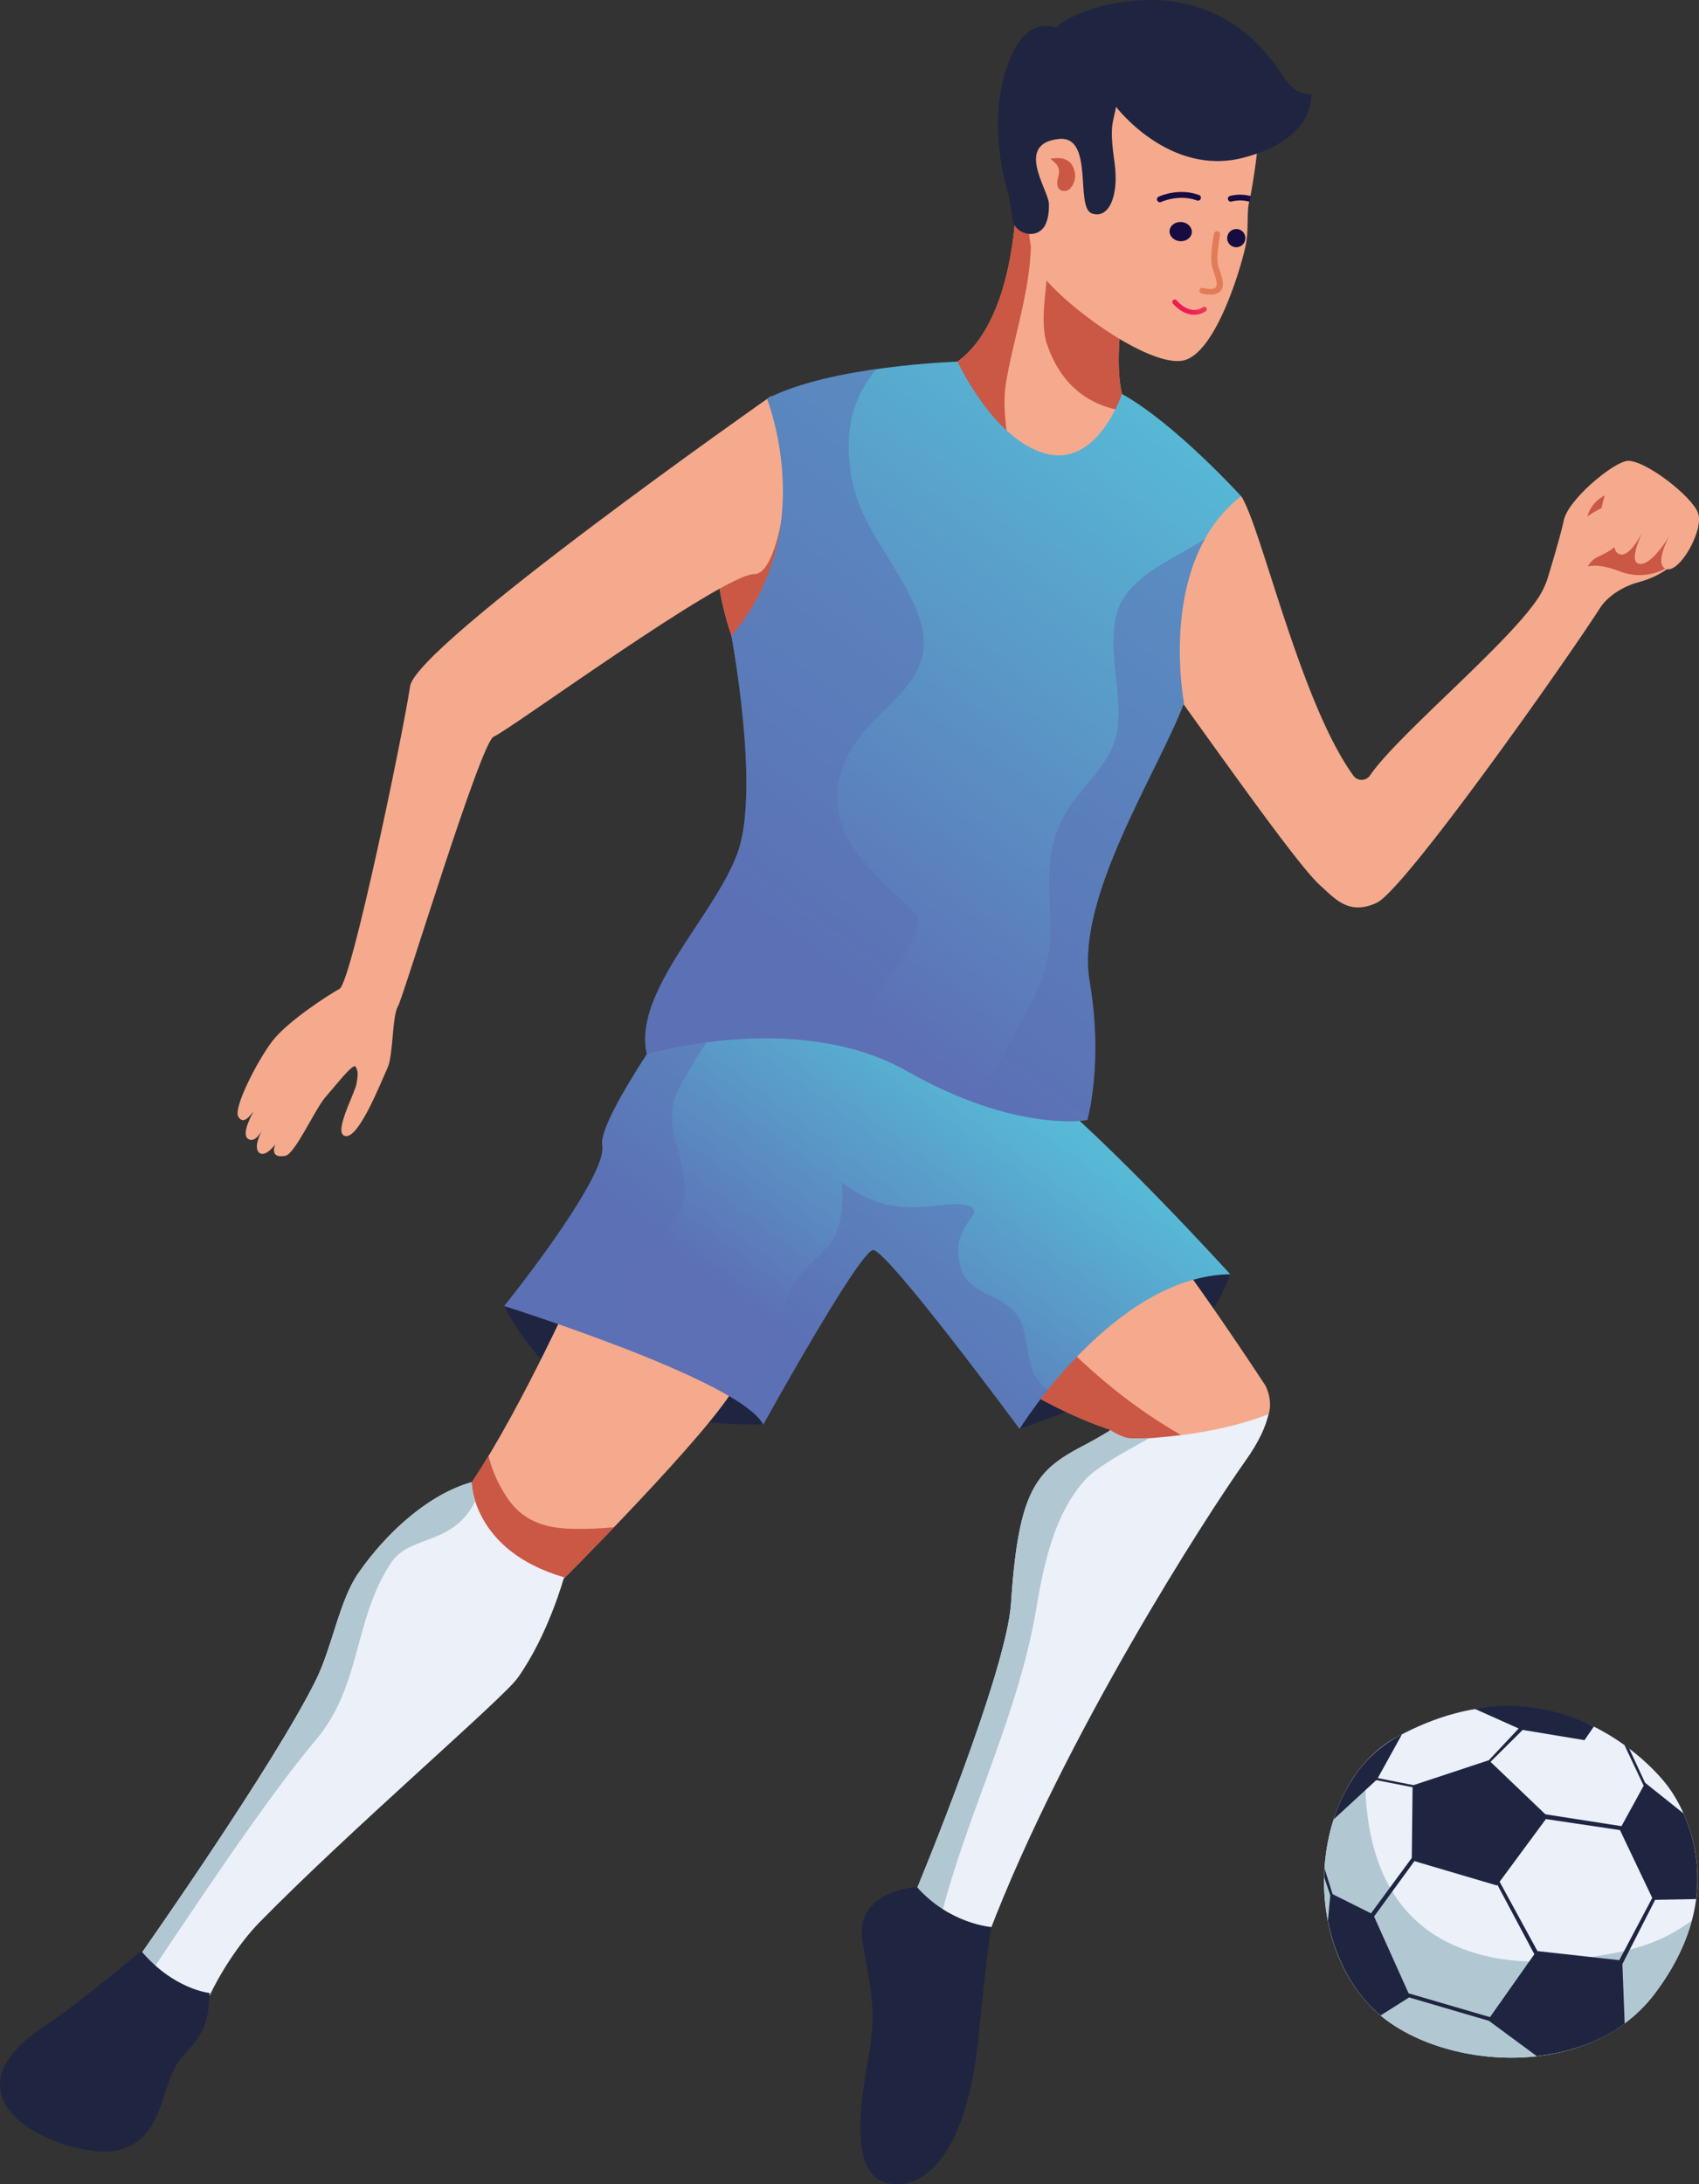 <svg xmlns="http://www.w3.org/2000/svg" xmlns:xlink="http://www.w3.org/1999/xlink" viewBox="0 0 1022.45 1314.21"><rect x="0" y="0" width="1022.45" height="1314.21" fill="#333333" stroke="none"/><defs><style>.cls-1{isolation:isolate;}.cls-2{fill:#f5aa8d;}.cls-3{fill:#cb5745;}.cls-4{fill:#1f2541;}.cls-5{fill:#160c41;}.cls-6{fill:#e27c57;}.cls-7{fill:url(#linear-gradient);}.cls-8{fill:url(#linear-gradient-2);}.cls-9{fill:#5b72b4;opacity:0.55;}.cls-13,.cls-9{mix-blend-mode:multiply;}.cls-10{fill:#ebf0f9;}.cls-11{fill:#b1c8d3;}.cls-12{fill:url(#linear-gradient-3);}</style><linearGradient id="linear-gradient" x1="1210.83" y1="597.03" x2="1189.86" y2="598.69" gradientTransform="matrix(1, -0.09, 0.09, 1, -56.57, 25.33)" gradientUnits="userSpaceOnUse"><stop offset="0" stop-color="#f15956"/><stop offset="1" stop-color="#ee1c56"/></linearGradient><linearGradient id="linear-gradient-2" x1="1074.09" y1="978.78" x2="924.66" y2="1189.09" gradientTransform="matrix(1, 0.02, -0.02, 1, 17.45, -14.57)" gradientUnits="userSpaceOnUse"><stop offset="0" stop-color="#57b9d6"/><stop offset="0.77" stop-color="#5d6fb5"/></linearGradient><linearGradient id="linear-gradient-3" x1="1174.94" y1="578.42" x2="873.1" y2="1005.44" xlink:href="#linear-gradient-2"/></defs><title>football-player3</title><g class="cls-1"><g id="Layer_1" data-name="Layer 1"><path class="cls-2" d="M1036.24,557.64s41.6-5,47.8-97.81l68.36,40.05s-16.64,65.11,2.7,87.75c0,0,52,93.92,40.53,133.17-1,3.5-10.52,36.49-10.52,36.49-51.06,51.62-207.27,4.07-246.08-.42-17.48-2-43.49-75.86-32-101.62C933.16,596.29,1036.24,557.64,1036.24,557.64Z" transform="translate(-472.55 -334.25)"/><path class="cls-3" d="M1114.47,691.78,1113,781c29.79-1.08,56.12-7.51,72.11-23.69,0,0,9.5-33,10.52-36.49,2.21-7.55,2-17.14.38-27.67Z" transform="translate(-472.55 -334.25)"/><path class="cls-3" d="M989.7,579.64c-30.93,17.09-68.37,43.29-82.72,75.61-11.44,25.76,14.57,99.6,32,101.62,12.25,1.42,29.11-5.5,48-17.19Z" transform="translate(-472.55 -334.25)"/><path class="cls-3" d="M1080.68,609.9c-2.1-14.15-5.06-30.6-2.78-44.92,5-31.4,20.61-72,13-104.17l-6.9-1c-6.2,92.79-47.8,97.81-47.8,97.81s-10,69.9,47.52,76.55c1.34.16,2.54.12,3.83.21A110,110,0,0,1,1080.68,609.9Z" transform="translate(-472.55 -334.25)"/><path class="cls-4" d="M1212.89,1100.94s-12.93,39.29-47.5,58.84-79.27,34.13-79.27,34.13,5.68-71.79,30.91-91.09S1212.89,1100.94,1212.89,1100.94Z" transform="translate(-472.55 -334.25)"/><path class="cls-4" d="M776,1120s22.89,49,66.29,60.77,89.6,10.56,89.6,10.56S883.86,1102.61,776,1120Z" transform="translate(-472.55 -334.25)"/><path class="cls-2" d="M1453.09,611.61c-6.9-1.54-36.63,22.47-39.44,35.66-1.7,8-6.19,23.22-9.48,34.06a48.52,48.52,0,0,1-5.65,12.23c-17.94,27.81-85,83-101.5,107.24a6.09,6.09,0,0,1-10,.15c-32-44.07-55.63-150.14-67.53-168.15,0,0-56,6.34-82.67,61.58,19.13,19.67,110,154.3,130,172.4,9.42,8.54,17.56,18.35,34.21,10.67s112.63-143.51,134.25-177.14c4.92-7.67,14.17-13.2,22.94-15.65l.24-.07c24.24-6.6,30.21-22.07,31.1-29S1471.91,615.8,1453.09,611.61Z" transform="translate(-472.55 -334.25)"/><path class="cls-3" d="M1472.34,624.74c-4.13,2.84-10.28,3.87-14.32,4.6a81.12,81.12,0,0,1-11.52,1,19.93,19.93,0,0,0-19.07,16.52c-.09.51-.17,1-.24,1.57a24.62,24.62,0,0,1-.9,3.65l63,1C1488,647.06,1481.26,634.52,1472.34,624.74Z" transform="translate(-472.55 -334.25)"/><path class="cls-3" d="M1461.82,618.91a18.66,18.66,0,0,1-.8,8.57c-3.46,9.13-10.94,15.28-18.45,21.25-5.66,4.5-11.66,8.66-17.64,12.82l-.24,14.41a37.32,37.32,0,0,1,3.75-1c6.56-1.1,13,.86,19.37,3.24,13.66,5.07,29.61.63,37.48-11.64a27.43,27.43,0,0,0,4.25-11C1490.33,649.43,1477.62,627.68,1461.82,618.91Z" transform="translate(-472.55 -334.25)"/><path class="cls-2" d="M936.53,572.61S722.84,722.36,719.32,747.21s-35.11,177.94-42.44,182-31.46,19.72-40.48,31.51-23.49,40.09-20.46,45.33,6.75-.24,9.21-3c0,0-7.83,13.19-3.38,16.38s8.74-5.56,8.74-5.56-5.88,10.28-2.13,13.8,9.94-5,9.94-5-4.3,8.93,5.94,7c5.87-1.09,17.94-28.33,24.28-35.49s16.6-20.57,18-18.13,1.66,4.18.52,10.39-14.69,30.55-6.4,31.38,21.48-33.38,25.06-40.93S708.43,946,712,939.79s50-159.7,57.69-162.34,138.11-98.07,156.79-97.76S954.35,583.28,936.53,572.61Z" transform="translate(-472.55 -334.25)"/><path class="cls-2" d="M1452.21,611.58c-10.39.52-21.77,40.38-14.82,43.86s14.78-15.32,16.39-18.41c0,0-15.21,25.44-7.51,30.24s17.17-18.14,19.31-22c0,0-14,24.68-7.51,27.9s17.64-13.2,20.33-18.87c0,0-11.21,19.28-3.22,22.27s23-23.5,19.24-33.68S1462.6,611.06,1452.21,611.58Z" transform="translate(-472.55 -334.25)"/><path class="cls-2" d="M1404.4,688.89s4.36-12.64,4.8-23.27,36.24-36.46,43.82-27.28-3.37,24.32-18.1,30.56S1431.11,696.26,1404.4,688.89Z" transform="translate(-472.55 -334.25)"/><path class="cls-3" d="M1092.19,464.61c1.71,8.05,10.72,12,11.15,20.45.83,16.08-6,40.83-.71,56.29,8.48,25,25.8,37.79,48.81,40.54-13.26-26.23,1-82,1-82Z" transform="translate(-472.55 -334.25)"/><path class="cls-2" d="M1227.44,386.43c-4.29-7.11-37.25-15.36-65.09-21.18a51.44,51.44,0,0,0-51,18.68,62.62,62.62,0,0,1-16.91,14.84,26.2,26.2,0,0,0-10.13,11.83c-3.72,8.12-1.78,17.46,3.17,24.9,5.18,7.78,2.18,15.91,3.51,25.31,1.51,10.65-1.28,19.87,8.14,38.34,16.43,21.36,68.07,57.88,86.9,51.62,19.83-6.59,34.91-61,36.45-70.32s.31-18.68,1.79-24.53S1235,399,1227.44,386.43Z" transform="translate(-472.55 -334.25)"/><path class="cls-4" d="M1144.21,398.55s31.83,42,76.3,30.67,41.11-38.42,41.11-38.42-8.33,1.6-15.43-8.55-37-63.23-113.1-43.73c0,0-17.38,4.9-25.11,12.39,0,0-10.65-4.68-19.81,5.55s-23.66,44.24-8.55,95.69c0,0,1.26,6.55,2.09,13.31,1.28,10.37,15.61,13.29,20,3.83,1.42-3.05,2.25-7.11,2.06-12.51-.29-8.38-20.68-35.95,5.83-38.9,21.66-2.41,9.7,41.15,20,44.78S1146,452,1143.31,432.44C1140.21,410.25,1142,409.59,1144.21,398.55Z" transform="translate(-472.55 -334.25)"/><path class="cls-3" d="M1104.7,429.85s7.34-2,11.61,2c2.81,2.6,5.53,10.13.16,15.93-2.22,2.4-9.74,2.63-7.17-6.82C1110.68,435.89,1109.65,433.55,1104.7,429.85Z" transform="translate(-472.55 -334.25)"/><path class="cls-5" d="M1222,477.76a5.47,5.47,0,1,1-5.08-5.68A5.4,5.4,0,0,1,1222,477.76Z" transform="translate(-472.55 -334.25)"/><path class="cls-5" d="M1189.78,474.07c-.23,3.19-3.41,5.56-7.11,5.3s-6.51-3.06-6.28-6.25,3.4-5.55,7.1-5.29S1190,470.89,1189.78,474.07Z" transform="translate(-472.55 -334.25)"/><path class="cls-6" d="M1196.47,511l-.63-.13a1.79,1.79,0,0,1-1.47-2.08,1.83,1.83,0,0,1,2.21-1.27c3.81.83,6.42.73,7.43-.27,1.61-1.59.08-6.09-1-9.38-.44-1.29-.84-2.49-1.08-3.49-1.46-6.1,1.12-19.14,1.23-19.7a1.89,1.89,0,0,1,3.69.74c0,.13-2.55,12.92-1.26,18.33.22.92.59,2,1,3.2,1.46,4.32,3.29,9.69.25,12.7C1204.86,511.51,1201.48,512,1196.47,511Z" transform="translate(-472.55 -334.25)"/><path class="cls-7" d="M1190.88,523.61c-3.41-.08-7.72-1.54-12.32-6.49a1.5,1.5,0,1,1,2.19-2c8.72,9.35,15.35,4.23,15.63,4a1.51,1.51,0,0,1,2.11.24,1.49,1.49,0,0,1-.24,2.1A12.23,12.23,0,0,1,1190.88,523.61Z" transform="translate(-472.55 -334.25)"/><path class="cls-5" d="M1170.51,455.91a1.74,1.74,0,0,1-.71-3.31c.48-.23,12-5.55,24.31-1a1.74,1.74,0,1,1-1.2,3.27c-11-4-21.51.86-21.62.91A1.67,1.67,0,0,1,1170.51,455.91Z" transform="translate(-472.55 -334.25)"/><path class="cls-5" d="M1212.74,452.16a1.74,1.74,0,0,0,1,3.34,20.9,20.9,0,0,1,10.8.14c.06-.26.06-.61.12-.86.13-.53.33-1.45.56-2.55A24.58,24.58,0,0,0,1212.74,452.16Z" transform="translate(-472.55 -334.25)"/><path class="cls-2" d="M815.37,1116.25s-41.15,90.5-70.7,125.86c0,0-15.8,84.17,62.46,46.72,0,0,95.7-95.29,108.7-122.11S870.06,1127.41,815.37,1116.25Z" transform="translate(-472.55 -334.25)"/><path class="cls-3" d="M815.36,1254.05c-15-.59-27.58-4.68-36.65-17.29a80.64,80.64,0,0,1-12.19-26.49c-7.47,12.37-15,23.6-21.85,31.84,0,0-15.8,84.17,62.46,46.72,0,0,15.55-15.49,35-35.72A202.91,202.91,0,0,1,815.36,1254.05Z" transform="translate(-472.55 -334.25)"/><path class="cls-2" d="M1056,1147.9s36.86,30.53,84.8,46.64c1.17.4,2.12,11,14.8,14.66,6.19,1.82,22.54-1.37,28.84-1.65,70.39-3.15,49.52-39.84,49.52-39.84s-48.59-74.14-64.92-91S1051.68,1114.62,1056,1147.9Z" transform="translate(-472.55 -334.25)"/><path class="cls-3" d="M1148.53,1174.47c-24.69-19-46.54-41.64-67.45-64.67-15.65,12.72-26.58,26.68-25.11,38.1,0,0,36.86,30.53,84.8,46.64,1.17.4,2.12,11,14.8,14.66,6.19,1.82,22.54-1.37,28.84-1.65,5.48-.25,10.34-.72,14.76-1.33A316.39,316.39,0,0,1,1148.53,1174.47Z" transform="translate(-472.55 -334.25)"/><path class="cls-8" d="M890.56,926.8s-58.74,80-55.56,96.64-46.31,80.89-59,96.59c0,0,142.49,44.82,155.89,71.33,0,0,57.77-104.48,66.08-105s88.17,107.58,88.17,107.58,56.87-92.05,126.77-93c0,0-71.35-78.67-116.42-114.7S941,930.4,890.56,926.8Z" transform="translate(-472.55 -334.25)"/><path class="cls-9" d="M845.47,1144.43a74.55,74.55,0,0,1-1.63-27.43c3.2-26.21,27.22-32.1,37.65-53.2,11.9-24.08-13.88-48.31-.66-74.08,10.83-21.13,25.43-40.1,38.84-59.81-10.9-1.46-20.86-2.52-29.11-3.11,0,0-58.74,80-55.56,96.64s-46.31,80.89-59,96.59C776,1120,809.45,1130.57,845.47,1144.43Z" transform="translate(-472.55 -334.25)"/><path class="cls-9" d="M1092.75,1154.86c-5.15-20.7-1.24-29.86-23.36-40.69-7-3.44-15.83-7.76-18.27-16-3.68-12.41-2.24-20.35,5.66-30.84,9.76-12.93-20.43-7.5-27.13-7-23.15,1.73-36.54-4.25-50.39-14.58.88,14.53,0,29.83-9.86,39.91-13,13.27-22.7,20.18-25.38,39.9-1.23,9.1-2,18.29-6,26.74-3.43,7.28-9.75,18.58-17.7,27.75,5.65,4,9.76,7.81,11.53,11.3,0,0,57.77-104.48,66.08-105s88.17,107.58,88.17,107.58a263.46,263.46,0,0,1,16.94-23.39A26.75,26.75,0,0,1,1092.75,1154.86Z" transform="translate(-472.55 -334.25)"/><path class="cls-10" d="M1081,1298.77c4.49-68.51,15.21-79.93,43.66-94.77,4.53-2.36,10.4-5.66,13.66-7.72,8.55,4.44,20.77,3.73,29.82,3,23.62-1.93,46.09-5.86,67.75-14.1-1.52,6.95-5.37,16.15-13.82,28-23.37,32.83-109,165.65-154.34,284.26,0,0-17.87.78-43.9-25.6C1023.87,1471.84,1078.27,1341.1,1081,1298.77Z" transform="translate(-472.55 -334.25)"/><path class="cls-11" d="M1081,1298.77c4.49-68.51,15.21-79.93,43.66-94.77,6.23-3.24,15-8.28,16-9.41a36.08,36.08,0,0,0,9.3,4.53c3.77,1.18,10.22.29,13.84.47.53.5-28.78,14.78-37.85,24.64-17.26,18.79-24.53,46.26-29.62,77-10.57,63.71-40.65,121.67-57,184.1a124.32,124.32,0,0,1-15.55-13.47S1078.27,1341.1,1081,1298.77Z" transform="translate(-472.55 -334.25)"/><path class="cls-4" d="M1024.29,1469.55s-37.89,2.15-32.68,32.86,8.65,41.65,3.51,70.11-11.55,70.9,12.25,75.45,47.27-22,53.84-86.29,8-68,8-68S1044.12,1492,1024.29,1469.55Z" transform="translate(-472.55 -334.25)"/><path class="cls-10" d="M557.51,1509.73S637.59,1396,662.7,1345c9.83-19.94,14.15-47.88,25.5-64.23,17.64-25.42,43.12-47.73,68.15-54.72,0,0,.36,41.14,55.64,57.21,0,0-9.45,34.72-28,60.67-9,12.52-100.45,91-155.24,146.89-13.11,13.39-25.11,33.15-30,44.18C598.72,1535,570.54,1536.32,557.51,1509.73Z" transform="translate(-472.55 -334.25)"/><path class="cls-11" d="M662.79,1380.91c27.46-32.79,22.57-72.74,45.28-106.59,11.25-16.76,37.23-9.87,50.48-36.92a44.67,44.67,0,0,1-2.2-11.34c-25,7-50.51,29.31-68.15,54.73-11.35,16.35-15.67,44.29-25.5,64.23-25.11,50.93-105.19,164.71-105.19,164.71a45.36,45.36,0,0,0,6.64,10C594.15,1475.07,632.89,1416.63,662.79,1380.91Z" transform="translate(-472.55 -334.25)"/><path class="cls-4" d="M557.54,1508.1s-39.1,32.72-56.68,44.09c-73.42,47.51,15.93,83.38,44,75.5s23.67-41.57,37.91-56.52c15.62-16.39,14.77-23.66,16-37.78C598.75,1533.39,577.13,1531.36,557.54,1508.1Z" transform="translate(-472.55 -334.25)"/><path class="cls-12" d="M1048.8,551.83s-76.61,2.45-114.68,22.35c0,0,32.21,79.87-21.41,142.64,0,0,17.17,91.27,4.09,129.46s-63.69,84.31-55,122.21c0,0,90.76-27.18,156.56,10.23s108.49,29.43,108.49,29.43,9.9-33.7,1.38-83.66,40.69-124.91,56.84-167.2c0,0-16.53-85,34.37-124.49,0,0-39.61-43.66-71.69-61.52,0,0-14.56,44.35-46,35.88S1048.8,551.83,1048.8,551.83Z" transform="translate(-472.55 -334.25)"/><path class="cls-9" d="M988,954.18c3.64-14.33,46.27-59.89,35.32-70.62-27.64-27.09-61.49-51.2-40.44-94.92,14.37-29.86,57.13-42.59,42.67-83.43-10.14-28.64-35.3-53.1-40.54-83.33-5-29.21,1.19-49,14.93-65.52-22.63,3.23-48.28,8.66-65.8,17.82,0,0,32.21,79.87-21.41,142.64,0,0,17.17,91.27,4.09,129.46s-63.69,84.31-55,122.21c0,0,64.45-19.3,124.11-3A89.69,89.69,0,0,1,988,954.18Z" transform="translate(-472.55 -334.25)"/><path class="cls-9" d="M1197.62,658.58c-3.19,2-6.48,4-9.85,5.91-15.83,9.1-38.56,20-43.3,39.46-5.5,22.63,3.13,44.86.79,67.66-1.61,15.62-12.63,27.35-22.11,38.8-23.56,28.44-19.05,48.71-18.39,82.77.79,40.85-33.17,70.54-40.61,106.25,39.13,13.1,62.74,8.72,62.74,8.72s9.9-33.7,1.38-83.66,40.69-124.91,56.84-167.2C1185.11,757.29,1174.14,700.84,1197.62,658.58Z" transform="translate(-472.55 -334.25)"/><path class="cls-10" d="M1475,1407.42s-62-82.6-162.32-27.8c-49,26.75-60,116.64-14.44,162.6,36.38,36.73,128.56,46.23,169.92-8.19C1519.79,1466,1479.19,1412.36,1475,1407.42Z" transform="translate(-472.55 -334.25)"/><g class="cls-13"><path class="cls-11" d="M1440.34,1510.05c-31.09,5.42-59.67,7.6-88.64-3.64-47.77-18.52-59.1-65.92-57.47-111.86-32.44,36.25-35.18,108.16,4,147.67,36.38,36.73,128.56,46.23,169.92-8.19,11.83-15.58,18.65-30.38,22.35-44.08C1477.28,1499.32,1464.28,1505.88,1440.34,1510.05Z" transform="translate(-472.55 -334.25)"/></g><path class="cls-4" d="M1493.23,1476.89h0a94.46,94.46,0,0,0,.79-15.44h0a96.13,96.13,0,0,0-8.35-36.11l-23.06-18.42,0,.09-9.67-20.78c-.92-.71-1.86-1.41-2.84-2.11h0l11.61,24.54L1448.35,1433l-45.81-7.15-33-31.55,19.34-19.21,37.23,6.16,5.67-8.29a20.13,20.13,0,0,1-3.54-1.69c-1.47-.68-2.94-1.32-4.43-1.93q-4.21-1.74-8.55-3.15a114.68,114.68,0,0,0-18.16-4.28,110.06,110.06,0,0,0-37,.52l26.39,11.8-17.93,19.09h0l-45.32,15-21.55-4.23,14.53-26.29a76.15,76.15,0,0,0-25.41,20.8,97.68,97.68,0,0,0-15.66,30.31l25.65-23.62,21.83,4.28-.47,42.53-24.55,33.36-23.1-11.55-4.87-15.45c-.11,1.75-.17,3.5-.2,5.26l3.66,10.87-1.43,15.31c4.26,21.87,14.82,42.87,31.74,57l17.16-10.86,48,14.08,28.79,21.25h0c18.44-2.08,37.61-8.07,52.92-19.68l-1.39-35.72,19.72-38.64Zm-124,71-49-14.33-20.77-46.2,24.3-33.32,49.63,14.65.3-.39,22.22,41.75Zm77.8-34.26-49.26-5.47-22.75-41.72,27.84-37.71,44.58,6.63,19.42,40.82Z" transform="translate(-472.55 -334.25)"/></g></g></svg>